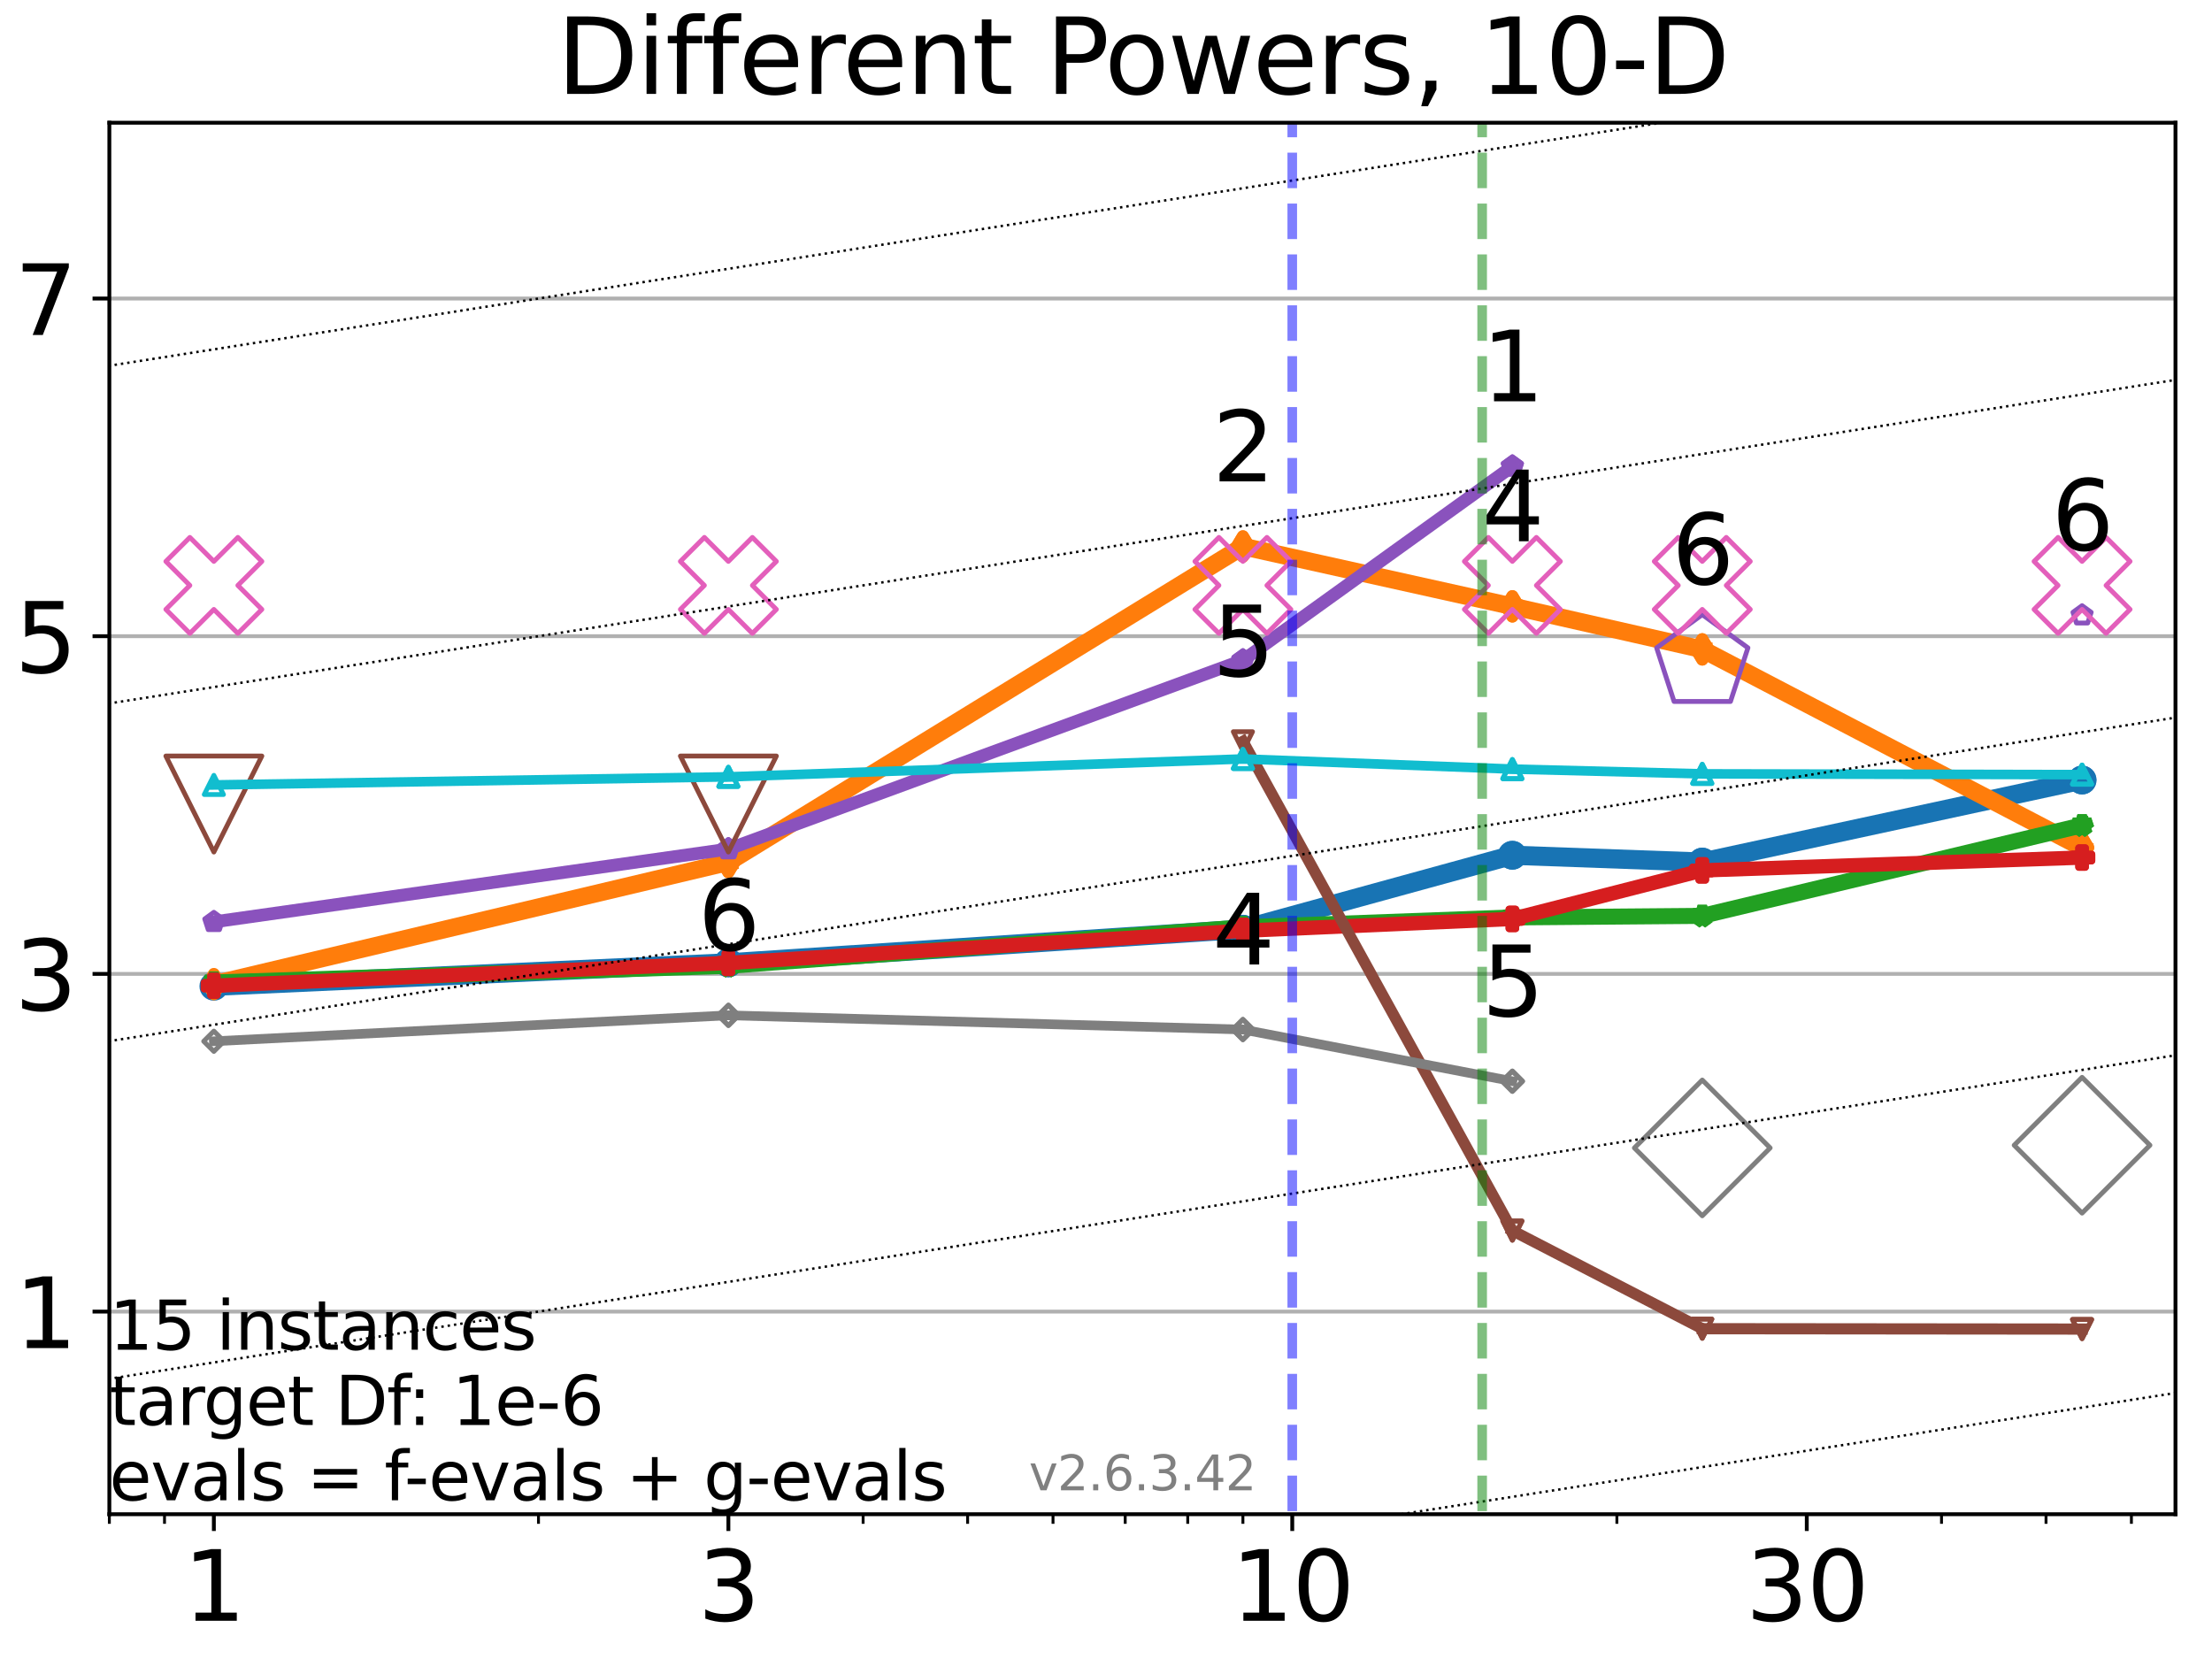 <?xml version="1.0" encoding="utf-8" standalone="no"?>
<!DOCTYPE svg PUBLIC "-//W3C//DTD SVG 1.1//EN"
  "http://www.w3.org/Graphics/SVG/1.1/DTD/svg11.dtd">
<svg xmlns:xlink="http://www.w3.org/1999/xlink" width="460.8pt" height="345.6pt" viewBox="0 0 460.8 345.6" xmlns="http://www.w3.org/2000/svg" version="1.1">
 <defs>
  <style type="text/css">*{stroke-linejoin: round; stroke-linecap: butt}</style>
 </defs>
 <g id="figure_1">
  <g id="patch_1">
   <path d="M 0 345.6 
L 460.8 345.6 
L 460.8 0 
L 0 0 
z
" style="fill: #ffffff"/>
  </g>
  <g id="axes_1">
   <g id="patch_2">
    <path d="M 22.78 315.44 
L 453.192 315.44 
L 453.192 25.56 
L 22.78 25.56 
z
" style="fill: #ffffff"/>
   </g>
   <g id="matplotlib.axis_1">
    <g id="xtick_1">
     <g id="line2d_1">
      <defs>
       <path id="m08ae7726cb" d="M 0 0 
L 0 3.5 
" style="stroke: #000000; stroke-width: 0.8"/>
      </defs>
      <g>
       <use xlink:href="#m08ae7726cb" x="44.551" y="315.44" style="stroke: #000000; stroke-width: 0.8"/>
      </g>
     </g>
     <g id="text_1">
      <!-- 1 -->
      <g transform="translate(38.188 337.637)scale(0.2 -0.2)">
       <defs>
        <path id="DejaVuSans-31" d="M 794 531 
L 1825 531 
L 1825 4091 
L 703 3866 
L 703 4441 
L 1819 4666 
L 2450 4666 
L 2450 531 
L 3481 531 
L 3481 0 
L 794 0 
L 794 531 
z
" transform="scale(0.016)"/>
       </defs>
       <use xlink:href="#DejaVuSans-31"/>
      </g>
     </g>
    </g>
    <g id="xtick_2">
     <g id="line2d_2">
      <g>
       <use xlink:href="#m08ae7726cb" x="151.736" y="315.44" style="stroke: #000000; stroke-width: 0.8"/>
      </g>
     </g>
     <g id="text_2">
      <!-- 3 -->
      <g transform="translate(145.374 337.637)scale(0.2 -0.2)">
       <defs>
        <path id="DejaVuSans-33" d="M 2597 2516 
Q 3050 2419 3304 2112 
Q 3559 1806 3559 1356 
Q 3559 666 3084 287 
Q 2609 -91 1734 -91 
Q 1441 -91 1130 -33 
Q 819 25 488 141 
L 488 750 
Q 750 597 1062 519 
Q 1375 441 1716 441 
Q 2309 441 2620 675 
Q 2931 909 2931 1356 
Q 2931 1769 2642 2001 
Q 2353 2234 1838 2234 
L 1294 2234 
L 1294 2753 
L 1863 2753 
Q 2328 2753 2575 2939 
Q 2822 3125 2822 3475 
Q 2822 3834 2567 4026 
Q 2313 4219 1838 4219 
Q 1578 4219 1281 4162 
Q 984 4106 628 3988 
L 628 4550 
Q 988 4650 1302 4700 
Q 1616 4750 1894 4750 
Q 2613 4750 3031 4423 
Q 3450 4097 3450 3541 
Q 3450 3153 3228 2886 
Q 3006 2619 2597 2516 
z
" transform="scale(0.016)"/>
       </defs>
       <use xlink:href="#DejaVuSans-33"/>
      </g>
     </g>
    </g>
    <g id="xtick_3">
     <g id="line2d_3">
      <g>
       <use xlink:href="#m08ae7726cb" x="269.201" y="315.44" style="stroke: #000000; stroke-width: 0.8"/>
      </g>
     </g>
     <g id="text_3">
      <!-- 10 -->
      <g transform="translate(256.476 337.637)scale(0.2 -0.2)">
       <defs>
        <path id="DejaVuSans-30" d="M 2034 4250 
Q 1547 4250 1301 3770 
Q 1056 3291 1056 2328 
Q 1056 1369 1301 889 
Q 1547 409 2034 409 
Q 2525 409 2770 889 
Q 3016 1369 3016 2328 
Q 3016 3291 2770 3770 
Q 2525 4250 2034 4250 
z
M 2034 4750 
Q 2819 4750 3233 4129 
Q 3647 3509 3647 2328 
Q 3647 1150 3233 529 
Q 2819 -91 2034 -91 
Q 1250 -91 836 529 
Q 422 1150 422 2328 
Q 422 3509 836 4129 
Q 1250 4750 2034 4750 
z
" transform="scale(0.016)"/>
       </defs>
       <use xlink:href="#DejaVuSans-31"/>
       <use xlink:href="#DejaVuSans-30" x="63.623"/>
      </g>
     </g>
    </g>
    <g id="xtick_4">
     <g id="line2d_4">
      <g>
       <use xlink:href="#m08ae7726cb" x="376.386" y="315.44" style="stroke: #000000; stroke-width: 0.8"/>
      </g>
     </g>
     <g id="text_4">
      <!-- 30 -->
      <g transform="translate(363.661 337.637)scale(0.2 -0.2)">
       <use xlink:href="#DejaVuSans-33"/>
       <use xlink:href="#DejaVuSans-30" x="63.623"/>
      </g>
     </g>
    </g>
    <g id="xtick_5">
     <g id="line2d_5">
      <defs>
       <path id="m78105cd38c" d="M 0 0 
L 0 2 
" style="stroke: #000000; stroke-width: 0.6"/>
      </defs>
      <g>
       <use xlink:href="#m78105cd38c" x="22.78" y="315.44" style="stroke: #000000; stroke-width: 0.6"/>
      </g>
     </g>
    </g>
    <g id="xtick_6">
     <g id="line2d_6">
      <g>
       <use xlink:href="#m78105cd38c" x="34.271" y="315.44" style="stroke: #000000; stroke-width: 0.6"/>
      </g>
     </g>
    </g>
    <g id="xtick_7">
     <g id="line2d_7">
      <g>
       <use xlink:href="#m78105cd38c" x="112.177" y="315.44" style="stroke: #000000; stroke-width: 0.6"/>
      </g>
     </g>
    </g>
    <g id="xtick_8">
     <g id="line2d_8">
      <g>
       <use xlink:href="#m78105cd38c" x="179.804" y="315.44" style="stroke: #000000; stroke-width: 0.6"/>
      </g>
     </g>
    </g>
    <g id="xtick_9">
     <g id="line2d_9">
      <g>
       <use xlink:href="#m78105cd38c" x="201.574" y="315.44" style="stroke: #000000; stroke-width: 0.6"/>
      </g>
     </g>
    </g>
    <g id="xtick_10">
     <g id="line2d_10">
      <g>
       <use xlink:href="#m78105cd38c" x="219.362" y="315.44" style="stroke: #000000; stroke-width: 0.6"/>
      </g>
     </g>
    </g>
    <g id="xtick_11">
     <g id="line2d_11">
      <g>
       <use xlink:href="#m78105cd38c" x="234.402" y="315.44" style="stroke: #000000; stroke-width: 0.6"/>
      </g>
     </g>
    </g>
    <g id="xtick_12">
     <g id="line2d_12">
      <g>
       <use xlink:href="#m78105cd38c" x="247.43" y="315.44" style="stroke: #000000; stroke-width: 0.6"/>
      </g>
     </g>
    </g>
    <g id="xtick_13">
     <g id="line2d_13">
      <g>
       <use xlink:href="#m78105cd38c" x="258.921" y="315.44" style="stroke: #000000; stroke-width: 0.6"/>
      </g>
     </g>
    </g>
    <g id="xtick_14">
     <g id="line2d_14">
      <g>
       <use xlink:href="#m78105cd38c" x="336.827" y="315.44" style="stroke: #000000; stroke-width: 0.6"/>
      </g>
     </g>
    </g>
    <g id="xtick_15">
     <g id="line2d_15">
      <g>
       <use xlink:href="#m78105cd38c" x="404.453" y="315.44" style="stroke: #000000; stroke-width: 0.6"/>
      </g>
     </g>
    </g>
    <g id="xtick_16">
     <g id="line2d_16">
      <g>
       <use xlink:href="#m78105cd38c" x="426.224" y="315.44" style="stroke: #000000; stroke-width: 0.6"/>
      </g>
     </g>
    </g>
    <g id="xtick_17">
     <g id="line2d_17">
      <g>
       <use xlink:href="#m78105cd38c" x="444.012" y="315.44" style="stroke: #000000; stroke-width: 0.6"/>
      </g>
     </g>
    </g>
   </g>
   <g id="matplotlib.axis_2">
    <g id="ytick_1">
     <g id="line2d_18">
      <path d="M 22.78 273.232 
L 453.192 273.232 
" clip-path="url(#paeea56ba7d)" style="fill: none; stroke: #b0b0b0; stroke-width: 0.8; stroke-linecap: square"/>
     </g>
     <g id="line2d_19">
      <defs>
       <path id="mf8d28044d3" d="M 0 0 
L -3.5 0 
" style="stroke: #000000; stroke-width: 0.8"/>
      </defs>
      <g>
       <use xlink:href="#mf8d28044d3" x="22.78" y="273.232" style="stroke: #000000; stroke-width: 0.8"/>
      </g>
     </g>
     <g id="text_5">
      <!-- 1 -->
      <g transform="translate(3.055 280.83)scale(0.2 -0.2)">
       <use xlink:href="#DejaVuSans-31"/>
      </g>
     </g>
    </g>
    <g id="ytick_2">
     <g id="line2d_20">
      <path d="M 22.78 202.884 
L 453.192 202.884 
" clip-path="url(#paeea56ba7d)" style="fill: none; stroke: #b0b0b0; stroke-width: 0.8; stroke-linecap: square"/>
     </g>
     <g id="line2d_21">
      <g>
       <use xlink:href="#mf8d28044d3" x="22.78" y="202.884" style="stroke: #000000; stroke-width: 0.8"/>
      </g>
     </g>
     <g id="text_6">
      <!-- 3 -->
      <g transform="translate(3.055 210.483)scale(0.2 -0.2)">
       <use xlink:href="#DejaVuSans-33"/>
      </g>
     </g>
    </g>
    <g id="ytick_3">
     <g id="line2d_22">
      <path d="M 22.78 132.537 
L 453.192 132.537 
" clip-path="url(#paeea56ba7d)" style="fill: none; stroke: #b0b0b0; stroke-width: 0.8; stroke-linecap: square"/>
     </g>
     <g id="line2d_23">
      <g>
       <use xlink:href="#mf8d28044d3" x="22.78" y="132.537" style="stroke: #000000; stroke-width: 0.8"/>
      </g>
     </g>
     <g id="text_7">
      <!-- 5 -->
      <g transform="translate(3.055 140.135)scale(0.2 -0.2)">
       <defs>
        <path id="DejaVuSans-35" d="M 691 4666 
L 3169 4666 
L 3169 4134 
L 1269 4134 
L 1269 2991 
Q 1406 3038 1543 3061 
Q 1681 3084 1819 3084 
Q 2600 3084 3056 2656 
Q 3513 2228 3513 1497 
Q 3513 744 3044 326 
Q 2575 -91 1722 -91 
Q 1428 -91 1123 -41 
Q 819 9 494 109 
L 494 744 
Q 775 591 1075 516 
Q 1375 441 1709 441 
Q 2250 441 2565 725 
Q 2881 1009 2881 1497 
Q 2881 1984 2565 2268 
Q 2250 2553 1709 2553 
Q 1456 2553 1204 2497 
Q 953 2441 691 2322 
L 691 4666 
z
" transform="scale(0.016)"/>
       </defs>
       <use xlink:href="#DejaVuSans-35"/>
      </g>
     </g>
    </g>
    <g id="ytick_4">
     <g id="line2d_24">
      <path d="M 22.78 62.19 
L 453.192 62.19 
" clip-path="url(#paeea56ba7d)" style="fill: none; stroke: #b0b0b0; stroke-width: 0.8; stroke-linecap: square"/>
     </g>
     <g id="line2d_25">
      <g>
       <use xlink:href="#mf8d28044d3" x="22.78" y="62.19" style="stroke: #000000; stroke-width: 0.8"/>
      </g>
     </g>
     <g id="text_8">
      <!-- 7 -->
      <g transform="translate(3.055 69.788)scale(0.2 -0.2)">
       <defs>
        <path id="DejaVuSans-37" d="M 525 4666 
L 3525 4666 
L 3525 4397 
L 1831 0 
L 1172 0 
L 2766 4134 
L 525 4134 
L 525 4666 
z
" transform="scale(0.016)"/>
       </defs>
       <use xlink:href="#DejaVuSans-37"/>
      </g>
     </g>
    </g>
   </g>
   <g id="line2d_26">
    <path d="M 44.551 205.459 
L 151.736 200.58 
" clip-path="url(#paeea56ba7d)" style="fill: none; stroke: #1874b4; stroke-width: 4; stroke-linecap: square"/>
    <defs>
     <path id="m2b5d9df8a0" d="M 0 1.5 
C 0.398 1.5 0.779 1.342 1.061 1.061 
C 1.342 0.779 1.5 0.398 1.5 0 
C 1.5 -0.398 1.342 -0.779 1.061 -1.061 
C 0.779 -1.342 0.398 -1.5 0 -1.5 
C -0.398 -1.5 -0.779 -1.342 -1.061 -1.061 
C -1.342 -0.779 -1.5 -0.398 -1.5 0 
C -1.5 0.398 -1.342 0.779 -1.061 1.061 
C -0.779 1.342 -0.398 1.5 0 1.5 
z
" style="stroke: #1874b4; stroke-width: 3"/>
    </defs>
    <g clip-path="url(#paeea56ba7d)">
     <use xlink:href="#m2b5d9df8a0" x="44.551" y="205.459" style="fill-opacity: 0; stroke: #1874b4; stroke-width: 3"/>
     <use xlink:href="#m2b5d9df8a0" x="151.736" y="200.58" style="fill-opacity: 0; stroke: #1874b4; stroke-width: 3"/>
    </g>
   </g>
   <g id="line2d_27">
    <path d="M 151.736 200.58 
L 258.921 193.57 
" clip-path="url(#paeea56ba7d)" style="fill: none; stroke: #1874b4; stroke-width: 4; stroke-linecap: square"/>
    <g clip-path="url(#paeea56ba7d)">
     <use xlink:href="#m2b5d9df8a0" x="151.736" y="200.58" style="fill-opacity: 0; stroke: #1874b4; stroke-width: 3"/>
     <use xlink:href="#m2b5d9df8a0" x="258.921" y="193.57" style="fill-opacity: 0; stroke: #1874b4; stroke-width: 3"/>
    </g>
   </g>
   <g id="line2d_28">
    <path d="M 258.921 193.57 
L 315.056 178.164 
" clip-path="url(#paeea56ba7d)" style="fill: none; stroke: #1874b4; stroke-width: 4; stroke-linecap: square"/>
    <g clip-path="url(#paeea56ba7d)">
     <use xlink:href="#m2b5d9df8a0" x="258.921" y="193.57" style="fill-opacity: 0; stroke: #1874b4; stroke-width: 3"/>
     <use xlink:href="#m2b5d9df8a0" x="315.056" y="178.164" style="fill-opacity: 0; stroke: #1874b4; stroke-width: 3"/>
    </g>
   </g>
   <g id="line2d_29">
    <path d="M 315.056 178.164 
L 354.615 179.588 
" clip-path="url(#paeea56ba7d)" style="fill: none; stroke: #1874b4; stroke-width: 4; stroke-linecap: square"/>
    <g clip-path="url(#paeea56ba7d)">
     <use xlink:href="#m2b5d9df8a0" x="315.056" y="178.164" style="fill-opacity: 0; stroke: #1874b4; stroke-width: 3"/>
     <use xlink:href="#m2b5d9df8a0" x="354.615" y="179.588" style="fill-opacity: 0; stroke: #1874b4; stroke-width: 3"/>
    </g>
   </g>
   <g id="line2d_30">
    <path d="M 354.615 179.588 
L 433.733 162.493 
" clip-path="url(#paeea56ba7d)" style="fill: none; stroke: #1874b4; stroke-width: 4; stroke-linecap: square"/>
    <g clip-path="url(#paeea56ba7d)">
     <use xlink:href="#m2b5d9df8a0" x="354.615" y="179.588" style="fill-opacity: 0; stroke: #1874b4; stroke-width: 3"/>
     <use xlink:href="#m2b5d9df8a0" x="433.733" y="162.493" style="fill-opacity: 0; stroke: #1874b4; stroke-width: 3"/>
    </g>
   </g>
   <g id="line2d_31">
    <path d="M 433.733 162.493 
" clip-path="url(#paeea56ba7d)" style="fill: none; stroke: #1874b4; stroke-width: 4; stroke-linecap: square"/>
    <g clip-path="url(#paeea56ba7d)">
     <use xlink:href="#m2b5d9df8a0" x="433.733" y="162.493" style="fill-opacity: 0; stroke: #1874b4; stroke-width: 3"/>
    </g>
   </g>
   <g id="line2d_32"/>
   <g id="line2d_33">
    <path d="M 44.551 205.007 
L 151.736 179.607 
" clip-path="url(#paeea56ba7d)" style="fill: none; stroke: #ff7d0b; stroke-width: 3.667; stroke-linecap: square"/>
    <defs>
     <path id="mdb03fc1df5" d="M 0 2.121 
L 1.273 0 
L 0 -2.121 
L -1.273 0 
z
" style="stroke: #ff7d0b; stroke-width: 2.5; stroke-linejoin: miter"/>
    </defs>
    <g clip-path="url(#paeea56ba7d)">
     <use xlink:href="#mdb03fc1df5" x="44.551" y="205.007" style="fill-opacity: 0; stroke: #ff7d0b; stroke-width: 2.5; stroke-linejoin: miter"/>
     <use xlink:href="#mdb03fc1df5" x="151.736" y="179.607" style="fill-opacity: 0; stroke: #ff7d0b; stroke-width: 2.5; stroke-linejoin: miter"/>
    </g>
   </g>
   <g id="line2d_34">
    <path d="M 151.736 179.607 
L 258.921 113.842 
" clip-path="url(#paeea56ba7d)" style="fill: none; stroke: #ff7d0b; stroke-width: 3.667; stroke-linecap: square"/>
    <g clip-path="url(#paeea56ba7d)">
     <use xlink:href="#mdb03fc1df5" x="151.736" y="179.607" style="fill-opacity: 0; stroke: #ff7d0b; stroke-width: 2.5; stroke-linejoin: miter"/>
     <use xlink:href="#mdb03fc1df5" x="258.921" y="113.842" style="fill-opacity: 0; stroke: #ff7d0b; stroke-width: 2.5; stroke-linejoin: miter"/>
    </g>
   </g>
   <g id="line2d_35">
    <path d="M 258.921 113.842 
L 315.056 126.313 
" clip-path="url(#paeea56ba7d)" style="fill: none; stroke: #ff7d0b; stroke-width: 3.667; stroke-linecap: square"/>
    <g clip-path="url(#paeea56ba7d)">
     <use xlink:href="#mdb03fc1df5" x="258.921" y="113.842" style="fill-opacity: 0; stroke: #ff7d0b; stroke-width: 2.5; stroke-linejoin: miter"/>
     <use xlink:href="#mdb03fc1df5" x="315.056" y="126.313" style="fill-opacity: 0; stroke: #ff7d0b; stroke-width: 2.5; stroke-linejoin: miter"/>
    </g>
   </g>
   <g id="line2d_36">
    <path d="M 315.056 126.313 
L 354.615 135.28 
" clip-path="url(#paeea56ba7d)" style="fill: none; stroke: #ff7d0b; stroke-width: 3.667; stroke-linecap: square"/>
    <g clip-path="url(#paeea56ba7d)">
     <use xlink:href="#mdb03fc1df5" x="315.056" y="126.313" style="fill-opacity: 0; stroke: #ff7d0b; stroke-width: 2.5; stroke-linejoin: miter"/>
     <use xlink:href="#mdb03fc1df5" x="354.615" y="135.28" style="fill-opacity: 0; stroke: #ff7d0b; stroke-width: 2.5; stroke-linejoin: miter"/>
    </g>
   </g>
   <g id="line2d_37">
    <path d="M 354.615 135.28 
L 433.733 176.564 
" clip-path="url(#paeea56ba7d)" style="fill: none; stroke: #ff7d0b; stroke-width: 3.667; stroke-linecap: square"/>
    <g clip-path="url(#paeea56ba7d)">
     <use xlink:href="#mdb03fc1df5" x="354.615" y="135.28" style="fill-opacity: 0; stroke: #ff7d0b; stroke-width: 2.5; stroke-linejoin: miter"/>
     <use xlink:href="#mdb03fc1df5" x="433.733" y="176.564" style="fill-opacity: 0; stroke: #ff7d0b; stroke-width: 2.5; stroke-linejoin: miter"/>
    </g>
   </g>
   <g id="line2d_38">
    <path d="M 433.733 176.564 
" clip-path="url(#paeea56ba7d)" style="fill: none; stroke: #ff7d0b; stroke-width: 3.667; stroke-linecap: square"/>
    <g clip-path="url(#paeea56ba7d)">
     <use xlink:href="#mdb03fc1df5" x="433.733" y="176.564" style="fill-opacity: 0; stroke: #ff7d0b; stroke-width: 2.5; stroke-linejoin: miter"/>
    </g>
   </g>
   <g id="line2d_39"/>
   <g id="line2d_40">
    <path d="M 44.551 204.671 
L 151.736 201.204 
" clip-path="url(#paeea56ba7d)" style="fill: none; stroke: #22a022; stroke-width: 3.333; stroke-linecap: square"/>
    <defs>
     <path id="m652ec5762c" d="M 0 -2 
L -0.449 -0.618 
L -1.902 -0.618 
L -0.727 0.236 
L -1.176 1.618 
L -0 0.764 
L 1.176 1.618 
L 0.727 0.236 
L 1.902 -0.618 
L 0.449 -0.618 
z
" style="stroke: #22a022; stroke-width: 2; stroke-linejoin: bevel"/>
    </defs>
    <g clip-path="url(#paeea56ba7d)">
     <use xlink:href="#m652ec5762c" x="44.551" y="204.671" style="fill-opacity: 0; stroke: #22a022; stroke-width: 2; stroke-linejoin: bevel"/>
     <use xlink:href="#m652ec5762c" x="151.736" y="201.204" style="fill-opacity: 0; stroke: #22a022; stroke-width: 2; stroke-linejoin: bevel"/>
    </g>
   </g>
   <g id="line2d_41">
    <path d="M 151.736 201.204 
L 258.921 193.17 
" clip-path="url(#paeea56ba7d)" style="fill: none; stroke: #22a022; stroke-width: 3.333; stroke-linecap: square"/>
    <g clip-path="url(#paeea56ba7d)">
     <use xlink:href="#m652ec5762c" x="151.736" y="201.204" style="fill-opacity: 0; stroke: #22a022; stroke-width: 2; stroke-linejoin: bevel"/>
     <use xlink:href="#m652ec5762c" x="258.921" y="193.17" style="fill-opacity: 0; stroke: #22a022; stroke-width: 2; stroke-linejoin: bevel"/>
    </g>
   </g>
   <g id="line2d_42">
    <path d="M 258.921 193.17 
L 315.056 191.116 
" clip-path="url(#paeea56ba7d)" style="fill: none; stroke: #22a022; stroke-width: 3.333; stroke-linecap: square"/>
    <g clip-path="url(#paeea56ba7d)">
     <use xlink:href="#m652ec5762c" x="258.921" y="193.17" style="fill-opacity: 0; stroke: #22a022; stroke-width: 2; stroke-linejoin: bevel"/>
     <use xlink:href="#m652ec5762c" x="315.056" y="191.116" style="fill-opacity: 0; stroke: #22a022; stroke-width: 2; stroke-linejoin: bevel"/>
    </g>
   </g>
   <g id="line2d_43">
    <path d="M 315.056 191.116 
L 354.615 190.794 
" clip-path="url(#paeea56ba7d)" style="fill: none; stroke: #22a022; stroke-width: 3.333; stroke-linecap: square"/>
    <g clip-path="url(#paeea56ba7d)">
     <use xlink:href="#m652ec5762c" x="315.056" y="191.116" style="fill-opacity: 0; stroke: #22a022; stroke-width: 2; stroke-linejoin: bevel"/>
     <use xlink:href="#m652ec5762c" x="354.615" y="190.794" style="fill-opacity: 0; stroke: #22a022; stroke-width: 2; stroke-linejoin: bevel"/>
    </g>
   </g>
   <g id="line2d_44">
    <path d="M 354.615 190.794 
L 433.733 171.923 
" clip-path="url(#paeea56ba7d)" style="fill: none; stroke: #22a022; stroke-width: 3.333; stroke-linecap: square"/>
    <g clip-path="url(#paeea56ba7d)">
     <use xlink:href="#m652ec5762c" x="354.615" y="190.794" style="fill-opacity: 0; stroke: #22a022; stroke-width: 2; stroke-linejoin: bevel"/>
     <use xlink:href="#m652ec5762c" x="433.733" y="171.923" style="fill-opacity: 0; stroke: #22a022; stroke-width: 2; stroke-linejoin: bevel"/>
    </g>
   </g>
   <g id="line2d_45">
    <path d="M 433.733 171.923 
" clip-path="url(#paeea56ba7d)" style="fill: none; stroke: #22a022; stroke-width: 3.333; stroke-linecap: square"/>
    <g clip-path="url(#paeea56ba7d)">
     <use xlink:href="#m652ec5762c" x="433.733" y="171.923" style="fill-opacity: 0; stroke: #22a022; stroke-width: 2; stroke-linejoin: bevel"/>
    </g>
   </g>
   <g id="line2d_46"/>
   <g id="line2d_47">
    <path d="M 44.551 205.344 
L 151.736 200.591 
" clip-path="url(#paeea56ba7d)" style="fill: none; stroke: #d61e1f; stroke-width: 3; stroke-linecap: square"/>
    <defs>
     <path id="m7c1d0637da" d="M -0.667 2 
L 0.667 2 
L 0.667 0.667 
L 2 0.667 
L 2 -0.667 
L 0.667 -0.667 
L 0.667 -2 
L -0.667 -2 
L -0.667 -0.667 
L -2 -0.667 
L -2 0.667 
L -0.667 0.667 
z
" style="stroke: #d61e1f; stroke-width: 1.5; stroke-linejoin: miter"/>
    </defs>
    <g clip-path="url(#paeea56ba7d)">
     <use xlink:href="#m7c1d0637da" x="44.551" y="205.344" style="fill-opacity: 0; stroke: #d61e1f; stroke-width: 1.5; stroke-linejoin: miter"/>
     <use xlink:href="#m7c1d0637da" x="151.736" y="200.591" style="fill-opacity: 0; stroke: #d61e1f; stroke-width: 1.5; stroke-linejoin: miter"/>
    </g>
   </g>
   <g id="line2d_48">
    <path d="M 151.736 200.591 
L 258.921 193.891 
" clip-path="url(#paeea56ba7d)" style="fill: none; stroke: #d61e1f; stroke-width: 3; stroke-linecap: square"/>
    <g clip-path="url(#paeea56ba7d)">
     <use xlink:href="#m7c1d0637da" x="151.736" y="200.591" style="fill-opacity: 0; stroke: #d61e1f; stroke-width: 1.5; stroke-linejoin: miter"/>
     <use xlink:href="#m7c1d0637da" x="258.921" y="193.891" style="fill-opacity: 0; stroke: #d61e1f; stroke-width: 1.5; stroke-linejoin: miter"/>
    </g>
   </g>
   <g id="line2d_49">
    <path d="M 258.921 193.891 
L 315.056 191.426 
" clip-path="url(#paeea56ba7d)" style="fill: none; stroke: #d61e1f; stroke-width: 3; stroke-linecap: square"/>
    <g clip-path="url(#paeea56ba7d)">
     <use xlink:href="#m7c1d0637da" x="258.921" y="193.891" style="fill-opacity: 0; stroke: #d61e1f; stroke-width: 1.5; stroke-linejoin: miter"/>
     <use xlink:href="#m7c1d0637da" x="315.056" y="191.426" style="fill-opacity: 0; stroke: #d61e1f; stroke-width: 1.5; stroke-linejoin: miter"/>
    </g>
   </g>
   <g id="line2d_50">
    <path d="M 315.056 191.426 
L 354.615 181.318 
" clip-path="url(#paeea56ba7d)" style="fill: none; stroke: #d61e1f; stroke-width: 3; stroke-linecap: square"/>
    <g clip-path="url(#paeea56ba7d)">
     <use xlink:href="#m7c1d0637da" x="315.056" y="191.426" style="fill-opacity: 0; stroke: #d61e1f; stroke-width: 1.5; stroke-linejoin: miter"/>
     <use xlink:href="#m7c1d0637da" x="354.615" y="181.318" style="fill-opacity: 0; stroke: #d61e1f; stroke-width: 1.5; stroke-linejoin: miter"/>
    </g>
   </g>
   <g id="line2d_51">
    <path d="M 354.615 181.318 
L 433.733 178.646 
" clip-path="url(#paeea56ba7d)" style="fill: none; stroke: #d61e1f; stroke-width: 3; stroke-linecap: square"/>
    <g clip-path="url(#paeea56ba7d)">
     <use xlink:href="#m7c1d0637da" x="354.615" y="181.318" style="fill-opacity: 0; stroke: #d61e1f; stroke-width: 1.5; stroke-linejoin: miter"/>
     <use xlink:href="#m7c1d0637da" x="433.733" y="178.646" style="fill-opacity: 0; stroke: #d61e1f; stroke-width: 1.5; stroke-linejoin: miter"/>
    </g>
   </g>
   <g id="line2d_52">
    <path d="M 433.733 178.646 
" clip-path="url(#paeea56ba7d)" style="fill: none; stroke: #d61e1f; stroke-width: 3; stroke-linecap: square"/>
    <g clip-path="url(#paeea56ba7d)">
     <use xlink:href="#m7c1d0637da" x="433.733" y="178.646" style="fill-opacity: 0; stroke: #d61e1f; stroke-width: 1.5; stroke-linejoin: miter"/>
    </g>
   </g>
   <g id="line2d_53"/>
   <g id="line2d_54">
    <path d="M 44.551 192.044 
L 151.736 176.877 
" clip-path="url(#paeea56ba7d)" style="fill: none; stroke: #8a52bd; stroke-width: 2.667; stroke-linecap: square"/>
    <defs>
     <path id="m0db639e0d0" d="M 0 -2 
L -1.902 -0.618 
L -1.176 1.618 
L 1.176 1.618 
L 1.902 -0.618 
z
" style="stroke: #8a52bd; stroke-linejoin: miter"/>
    </defs>
    <g clip-path="url(#paeea56ba7d)">
     <use xlink:href="#m0db639e0d0" x="44.551" y="192.044" style="fill-opacity: 0; stroke: #8a52bd; stroke-linejoin: miter"/>
     <use xlink:href="#m0db639e0d0" x="151.736" y="176.877" style="fill-opacity: 0; stroke: #8a52bd; stroke-linejoin: miter"/>
    </g>
   </g>
   <g id="line2d_55">
    <path d="M 151.736 176.877 
L 258.921 137.537 
" clip-path="url(#paeea56ba7d)" style="fill: none; stroke: #8a52bd; stroke-width: 2.667; stroke-linecap: square"/>
    <g clip-path="url(#paeea56ba7d)">
     <use xlink:href="#m0db639e0d0" x="151.736" y="176.877" style="fill-opacity: 0; stroke: #8a52bd; stroke-linejoin: miter"/>
     <use xlink:href="#m0db639e0d0" x="258.921" y="137.537" style="fill-opacity: 0; stroke: #8a52bd; stroke-linejoin: miter"/>
    </g>
   </g>
   <g id="line2d_56">
    <path d="M 258.921 137.537 
L 315.056 97.153 
" clip-path="url(#paeea56ba7d)" style="fill: none; stroke: #8a52bd; stroke-width: 2.667; stroke-linecap: square"/>
    <g clip-path="url(#paeea56ba7d)">
     <use xlink:href="#m0db639e0d0" x="258.921" y="137.537" style="fill-opacity: 0; stroke: #8a52bd; stroke-linejoin: miter"/>
     <use xlink:href="#m0db639e0d0" x="315.056" y="97.153" style="fill-opacity: 0; stroke: #8a52bd; stroke-linejoin: miter"/>
    </g>
   </g>
   <g id="line2d_57">
    <path d="M 315.056 97.153 
" clip-path="url(#paeea56ba7d)" style="fill: none; stroke: #8a52bd; stroke-width: 2.667; stroke-linecap: square"/>
    <g clip-path="url(#paeea56ba7d)">
     <use xlink:href="#m0db639e0d0" x="315.056" y="97.153" style="fill-opacity: 0; stroke: #8a52bd; stroke-linejoin: miter"/>
    </g>
   </g>
   <g id="line2d_58">
    <path d="M 433.733 128.166 
" clip-path="url(#paeea56ba7d)" style="fill: none; stroke: #8a52bd; stroke-width: 2.667; stroke-linecap: square"/>
    <g clip-path="url(#paeea56ba7d)">
     <use xlink:href="#m0db639e0d0" x="433.733" y="128.166" style="fill-opacity: 0; stroke: #8a52bd; stroke-linejoin: miter"/>
    </g>
   </g>
   <g id="line2d_59">
    <defs>
     <path id="m4815b79f2b" d="M 0 -10 
L -9.511 -3.09 
L -5.878 8.09 
L 5.878 8.09 
L 9.511 -3.09 
z
" style="stroke: #8a52bd; stroke-linejoin: miter"/>
    </defs>
    <g clip-path="url(#paeea56ba7d)">
     <use xlink:href="#m4815b79f2b" x="354.615" y="138.04" style="fill-opacity: 0; stroke: #8a52bd; stroke-linejoin: miter"/>
    </g>
   </g>
   <g id="line2d_60"/>
   <g id="line2d_61">
    <path d="M 258.921 154.428 
L 315.056 256.361 
" clip-path="url(#paeea56ba7d)" style="fill: none; stroke: #8c493c; stroke-width: 2.333; stroke-linecap: square"/>
    <defs>
     <path id="me36e1654fa" d="M -0 2 
L 2 -2 
L -2 -2 
z
" style="stroke: #8c493c; stroke-linejoin: miter"/>
    </defs>
    <g clip-path="url(#paeea56ba7d)">
     <use xlink:href="#me36e1654fa" x="258.921" y="154.428" style="fill-opacity: 0; stroke: #8c493c; stroke-linejoin: miter"/>
     <use xlink:href="#me36e1654fa" x="315.056" y="256.361" style="fill-opacity: 0; stroke: #8c493c; stroke-linejoin: miter"/>
    </g>
   </g>
   <g id="line2d_62">
    <path d="M 315.056 256.361 
L 354.615 276.794 
" clip-path="url(#paeea56ba7d)" style="fill: none; stroke: #8c493c; stroke-width: 2.333; stroke-linecap: square"/>
    <g clip-path="url(#paeea56ba7d)">
     <use xlink:href="#me36e1654fa" x="315.056" y="256.361" style="fill-opacity: 0; stroke: #8c493c; stroke-linejoin: miter"/>
     <use xlink:href="#me36e1654fa" x="354.615" y="276.794" style="fill-opacity: 0; stroke: #8c493c; stroke-linejoin: miter"/>
    </g>
   </g>
   <g id="line2d_63">
    <path d="M 354.615 276.794 
L 433.733 276.871 
" clip-path="url(#paeea56ba7d)" style="fill: none; stroke: #8c493c; stroke-width: 2.333; stroke-linecap: square"/>
    <g clip-path="url(#paeea56ba7d)">
     <use xlink:href="#me36e1654fa" x="354.615" y="276.794" style="fill-opacity: 0; stroke: #8c493c; stroke-linejoin: miter"/>
     <use xlink:href="#me36e1654fa" x="433.733" y="276.871" style="fill-opacity: 0; stroke: #8c493c; stroke-linejoin: miter"/>
    </g>
   </g>
   <g id="line2d_64">
    <path d="M 433.733 276.871 
" clip-path="url(#paeea56ba7d)" style="fill: none; stroke: #8c493c; stroke-width: 2.333; stroke-linecap: square"/>
    <g clip-path="url(#paeea56ba7d)">
     <use xlink:href="#me36e1654fa" x="433.733" y="276.871" style="fill-opacity: 0; stroke: #8c493c; stroke-linejoin: miter"/>
    </g>
   </g>
   <g id="line2d_65">
    <defs>
     <path id="m59b3abb2a0" d="M -0 10 
L 10 -10 
L -10 -10 
z
" style="stroke: #8c493c; stroke-linejoin: miter"/>
    </defs>
    <g clip-path="url(#paeea56ba7d)">
     <use xlink:href="#m59b3abb2a0" x="44.551" y="167.495" style="fill-opacity: 0; stroke: #8c493c; stroke-linejoin: miter"/>
     <use xlink:href="#m59b3abb2a0" x="151.736" y="167.495" style="fill-opacity: 0; stroke: #8c493c; stroke-linejoin: miter"/>
    </g>
   </g>
   <g id="line2d_66"/>
   <g id="line2d_67">
    <defs>
     <path id="maf7f2b2e44" d="M -5 10 
L 0 5 
L 5 10 
L 10 5 
L 5 0 
L 10 -5 
L 5 -10 
L 0 -5 
L -5 -10 
L -10 -5 
L -5 0 
L -10 5 
z
" style="stroke: #e35fbb; stroke-linejoin: miter"/>
    </defs>
    <g clip-path="url(#paeea56ba7d)">
     <use xlink:href="#maf7f2b2e44" x="44.551" y="121.949" style="fill-opacity: 0; stroke: #e35fbb; stroke-linejoin: miter"/>
     <use xlink:href="#maf7f2b2e44" x="151.736" y="121.949" style="fill-opacity: 0; stroke: #e35fbb; stroke-linejoin: miter"/>
     <use xlink:href="#maf7f2b2e44" x="258.921" y="121.949" style="fill-opacity: 0; stroke: #e35fbb; stroke-linejoin: miter"/>
     <use xlink:href="#maf7f2b2e44" x="315.056" y="121.949" style="fill-opacity: 0; stroke: #e35fbb; stroke-linejoin: miter"/>
     <use xlink:href="#maf7f2b2e44" x="354.615" y="121.949" style="fill-opacity: 0; stroke: #e35fbb; stroke-linejoin: miter"/>
     <use xlink:href="#maf7f2b2e44" x="433.733" y="121.949" style="fill-opacity: 0; stroke: #e35fbb; stroke-linejoin: miter"/>
    </g>
   </g>
   <g id="line2d_68"/>
   <g id="line2d_69">
    <path d="M 44.551 163.516 
L 151.736 161.831 
" clip-path="url(#paeea56ba7d)" style="fill: none; stroke: #11bdcf; stroke-width: 2; stroke-linecap: square"/>
    <defs>
     <path id="m94a71855d6" d="M 0 -2 
L -2 2 
L 2 2 
z
" style="stroke: #11bdcf; stroke-linejoin: miter"/>
    </defs>
    <g clip-path="url(#paeea56ba7d)">
     <use xlink:href="#m94a71855d6" x="44.551" y="163.516" style="fill-opacity: 0; stroke: #11bdcf; stroke-linejoin: miter"/>
     <use xlink:href="#m94a71855d6" x="151.736" y="161.831" style="fill-opacity: 0; stroke: #11bdcf; stroke-linejoin: miter"/>
    </g>
   </g>
   <g id="line2d_70">
    <path d="M 151.736 161.831 
L 258.921 158.104 
" clip-path="url(#paeea56ba7d)" style="fill: none; stroke: #11bdcf; stroke-width: 2; stroke-linecap: square"/>
    <g clip-path="url(#paeea56ba7d)">
     <use xlink:href="#m94a71855d6" x="151.736" y="161.831" style="fill-opacity: 0; stroke: #11bdcf; stroke-linejoin: miter"/>
     <use xlink:href="#m94a71855d6" x="258.921" y="158.104" style="fill-opacity: 0; stroke: #11bdcf; stroke-linejoin: miter"/>
    </g>
   </g>
   <g id="line2d_71">
    <path d="M 258.921 158.104 
L 315.056 160.215 
" clip-path="url(#paeea56ba7d)" style="fill: none; stroke: #11bdcf; stroke-width: 2; stroke-linecap: square"/>
    <g clip-path="url(#paeea56ba7d)">
     <use xlink:href="#m94a71855d6" x="258.921" y="158.104" style="fill-opacity: 0; stroke: #11bdcf; stroke-linejoin: miter"/>
     <use xlink:href="#m94a71855d6" x="315.056" y="160.215" style="fill-opacity: 0; stroke: #11bdcf; stroke-linejoin: miter"/>
    </g>
   </g>
   <g id="line2d_72">
    <path d="M 315.056 160.215 
L 354.615 161.209 
" clip-path="url(#paeea56ba7d)" style="fill: none; stroke: #11bdcf; stroke-width: 2; stroke-linecap: square"/>
    <g clip-path="url(#paeea56ba7d)">
     <use xlink:href="#m94a71855d6" x="315.056" y="160.215" style="fill-opacity: 0; stroke: #11bdcf; stroke-linejoin: miter"/>
     <use xlink:href="#m94a71855d6" x="354.615" y="161.209" style="fill-opacity: 0; stroke: #11bdcf; stroke-linejoin: miter"/>
    </g>
   </g>
   <g id="line2d_73">
    <path d="M 354.615 161.209 
L 433.733 161.369 
" clip-path="url(#paeea56ba7d)" style="fill: none; stroke: #11bdcf; stroke-width: 2; stroke-linecap: square"/>
    <g clip-path="url(#paeea56ba7d)">
     <use xlink:href="#m94a71855d6" x="354.615" y="161.209" style="fill-opacity: 0; stroke: #11bdcf; stroke-linejoin: miter"/>
     <use xlink:href="#m94a71855d6" x="433.733" y="161.369" style="fill-opacity: 0; stroke: #11bdcf; stroke-linejoin: miter"/>
    </g>
   </g>
   <g id="line2d_74">
    <path d="M 433.733 161.369 
" clip-path="url(#paeea56ba7d)" style="fill: none; stroke: #11bdcf; stroke-width: 2; stroke-linecap: square"/>
    <g clip-path="url(#paeea56ba7d)">
     <use xlink:href="#m94a71855d6" x="433.733" y="161.369" style="fill-opacity: 0; stroke: #11bdcf; stroke-linejoin: miter"/>
    </g>
   </g>
   <g id="line2d_75"/>
   <g id="line2d_76">
    <path d="M 44.551 216.914 
L 151.736 211.51 
" clip-path="url(#paeea56ba7d)" style="fill: none; stroke: #7f7f7f; stroke-width: 2; stroke-linecap: square"/>
    <defs>
     <path id="mc31d58f547" d="M 0 2.121 
L 2.121 0 
L 0 -2.121 
L -2.121 0 
z
" style="stroke: #7f7f7f; stroke-linejoin: miter"/>
    </defs>
    <g clip-path="url(#paeea56ba7d)">
     <use xlink:href="#mc31d58f547" x="44.551" y="216.914" style="fill-opacity: 0; stroke: #7f7f7f; stroke-linejoin: miter"/>
     <use xlink:href="#mc31d58f547" x="151.736" y="211.51" style="fill-opacity: 0; stroke: #7f7f7f; stroke-linejoin: miter"/>
    </g>
   </g>
   <g id="line2d_77">
    <path d="M 151.736 211.51 
L 258.921 214.473 
" clip-path="url(#paeea56ba7d)" style="fill: none; stroke: #7f7f7f; stroke-width: 2; stroke-linecap: square"/>
    <g clip-path="url(#paeea56ba7d)">
     <use xlink:href="#mc31d58f547" x="151.736" y="211.51" style="fill-opacity: 0; stroke: #7f7f7f; stroke-linejoin: miter"/>
     <use xlink:href="#mc31d58f547" x="258.921" y="214.473" style="fill-opacity: 0; stroke: #7f7f7f; stroke-linejoin: miter"/>
    </g>
   </g>
   <g id="line2d_78">
    <path d="M 258.921 214.473 
L 315.056 225.238 
" clip-path="url(#paeea56ba7d)" style="fill: none; stroke: #7f7f7f; stroke-width: 2; stroke-linecap: square"/>
    <g clip-path="url(#paeea56ba7d)">
     <use xlink:href="#mc31d58f547" x="258.921" y="214.473" style="fill-opacity: 0; stroke: #7f7f7f; stroke-linejoin: miter"/>
     <use xlink:href="#mc31d58f547" x="315.056" y="225.238" style="fill-opacity: 0; stroke: #7f7f7f; stroke-linejoin: miter"/>
    </g>
   </g>
   <g id="line2d_79">
    <path d="M 315.056 225.238 
" clip-path="url(#paeea56ba7d)" style="fill: none; stroke: #7f7f7f; stroke-width: 2; stroke-linecap: square"/>
    <g clip-path="url(#paeea56ba7d)">
     <use xlink:href="#mc31d58f547" x="315.056" y="225.238" style="fill-opacity: 0; stroke: #7f7f7f; stroke-linejoin: miter"/>
    </g>
   </g>
   <g id="line2d_80">
    <defs>
     <path id="m79e00daa68" d="M 0 14.142 
L 14.142 0 
L 0 -14.142 
L -14.142 0 
z
" style="stroke: #7f7f7f; stroke-linejoin: miter"/>
    </defs>
    <g clip-path="url(#paeea56ba7d)">
     <use xlink:href="#m79e00daa68" x="354.615" y="239.134" style="fill-opacity: 0; stroke: #7f7f7f; stroke-linejoin: miter"/>
     <use xlink:href="#m79e00daa68" x="433.733" y="238.571" style="fill-opacity: 0; stroke: #7f7f7f; stroke-linejoin: miter"/>
    </g>
   </g>
   <g id="line2d_81"/>
   <g id="line2d_82">
    <path d="M 92.882 346.6 
L 461.8 288.838 
" clip-path="url(#paeea56ba7d)" style="fill: none; stroke-dasharray: 0.5,0.825; stroke-dashoffset: 0; stroke: #000000; stroke-width: 0.5"/>
   </g>
   <g id="line2d_83">
    <path d="M -1 290.952 
L 461.8 218.491 
" clip-path="url(#paeea56ba7d)" style="fill: none; stroke-dasharray: 0.5,0.825; stroke-dashoffset: 0; stroke: #000000; stroke-width: 0.5"/>
   </g>
   <g id="line2d_84">
    <path d="M -1 220.605 
L 461.8 148.143 
" clip-path="url(#paeea56ba7d)" style="fill: none; stroke-dasharray: 0.5,0.825; stroke-dashoffset: 0; stroke: #000000; stroke-width: 0.5"/>
   </g>
   <g id="line2d_85">
    <path d="M -1 150.257 
L 461.8 77.796 
" clip-path="url(#paeea56ba7d)" style="fill: none; stroke-dasharray: 0.5,0.825; stroke-dashoffset: 0; stroke: #000000; stroke-width: 0.5"/>
   </g>
   <g id="line2d_86">
    <path d="M -1 79.91 
L 461.8 7.449 
" clip-path="url(#paeea56ba7d)" style="fill: none; stroke-dasharray: 0.5,0.825; stroke-dashoffset: 0; stroke: #000000; stroke-width: 0.5"/>
   </g>
   <g id="LineCollection_1">
    <path d="M 269.201 346.6 
L 269.201 25.56 
" clip-path="url(#paeea56ba7d)" style="fill: none; stroke-dasharray: 7.4,3.2; stroke-dashoffset: 0; stroke: #0000ff; stroke-opacity: 0.5; stroke-width: 2"/>
   </g>
   <g id="LineCollection_2">
    <path d="M 308.76 346.6 
L 308.76 25.56 
" clip-path="url(#paeea56ba7d)" style="fill: none; stroke-dasharray: 7.4,3.2; stroke-dashoffset: 0; stroke: #008000; stroke-opacity: 0.5; stroke-width: 2"/>
   </g>
   <g id="patch_3">
    <path d="M 22.78 315.44 
L 22.78 25.56 
" style="fill: none; stroke: #000000; stroke-width: 0.8; stroke-linejoin: miter; stroke-linecap: square"/>
   </g>
   <g id="patch_4">
    <path d="M 453.192 315.44 
L 453.192 25.56 
" style="fill: none; stroke: #000000; stroke-width: 0.8; stroke-linejoin: miter; stroke-linecap: square"/>
   </g>
   <g id="patch_5">
    <path d="M 22.78 315.44 
L 453.192 315.44 
" style="fill: none; stroke: #000000; stroke-width: 0.8; stroke-linejoin: miter; stroke-linecap: square"/>
   </g>
   <g id="patch_6">
    <path d="M 22.78 25.56 
L 453.192 25.56 
" style="fill: none; stroke: #000000; stroke-width: 0.8; stroke-linejoin: miter; stroke-linecap: square"/>
   </g>
   <g id="text_9">
    <!-- 2 -->
    <g transform="translate(252.559 100.285)scale(0.2 -0.2)">
     <defs>
      <path id="DejaVuSans-32" d="M 1228 531 
L 3431 531 
L 3431 0 
L 469 0 
L 469 531 
Q 828 903 1448 1529 
Q 2069 2156 2228 2338 
Q 2531 2678 2651 2914 
Q 2772 3150 2772 3378 
Q 2772 3750 2511 3984 
Q 2250 4219 1831 4219 
Q 1534 4219 1204 4116 
Q 875 4013 500 3803 
L 500 4441 
Q 881 4594 1212 4672 
Q 1544 4750 1819 4750 
Q 2544 4750 2975 4387 
Q 3406 4025 3406 3419 
Q 3406 3131 3298 2873 
Q 3191 2616 2906 2266 
Q 2828 2175 2409 1742 
Q 1991 1309 1228 531 
z
" transform="scale(0.016)"/>
     </defs>
     <use xlink:href="#DejaVuSans-32"/>
    </g>
   </g>
   <g id="text_10">
    <!-- 4 -->
    <g transform="translate(308.694 112.756)scale(0.2 -0.2)">
     <defs>
      <path id="DejaVuSans-34" d="M 2419 4116 
L 825 1625 
L 2419 1625 
L 2419 4116 
z
M 2253 4666 
L 3047 4666 
L 3047 1625 
L 3713 1625 
L 3713 1100 
L 3047 1100 
L 3047 0 
L 2419 0 
L 2419 1100 
L 313 1100 
L 313 1709 
L 2253 4666 
z
" transform="scale(0.016)"/>
     </defs>
     <use xlink:href="#DejaVuSans-34"/>
    </g>
   </g>
   <g id="text_11">
    <!-- 6 -->
    <g transform="translate(348.253 121.723)scale(0.2 -0.2)">
     <defs>
      <path id="DejaVuSans-36" d="M 2113 2584 
Q 1688 2584 1439 2293 
Q 1191 2003 1191 1497 
Q 1191 994 1439 701 
Q 1688 409 2113 409 
Q 2538 409 2786 701 
Q 3034 994 3034 1497 
Q 3034 2003 2786 2293 
Q 2538 2584 2113 2584 
z
M 3366 4563 
L 3366 3988 
Q 3128 4100 2886 4159 
Q 2644 4219 2406 4219 
Q 1781 4219 1451 3797 
Q 1122 3375 1075 2522 
Q 1259 2794 1537 2939 
Q 1816 3084 2150 3084 
Q 2853 3084 3261 2657 
Q 3669 2231 3669 1497 
Q 3669 778 3244 343 
Q 2819 -91 2113 -91 
Q 1303 -91 875 529 
Q 447 1150 447 2328 
Q 447 3434 972 4092 
Q 1497 4750 2381 4750 
Q 2619 4750 2861 4703 
Q 3103 4656 3366 4563 
z
" transform="scale(0.016)"/>
     </defs>
     <use xlink:href="#DejaVuSans-36"/>
    </g>
   </g>
   <g id="text_12">
    <!-- 1 -->
    <g transform="translate(308.694 83.596)scale(0.2 -0.2)">
     <use xlink:href="#DejaVuSans-31"/>
    </g>
   </g>
   <g id="text_13">
    <!-- 6 -->
    <g transform="translate(427.37 114.609)scale(0.2 -0.2)">
     <use xlink:href="#DejaVuSans-36"/>
    </g>
   </g>
   <g id="text_14">
    <!-- 5 -->
    <g transform="translate(252.559 140.871)scale(0.2 -0.2)">
     <use xlink:href="#DejaVuSans-35"/>
    </g>
   </g>
   <g id="text_15">
    <!-- 6 -->
    <g transform="translate(145.374 197.954)scale(0.2 -0.2)">
     <use xlink:href="#DejaVuSans-36"/>
    </g>
   </g>
   <g id="text_16">
    <!-- 4 -->
    <g transform="translate(252.559 200.916)scale(0.2 -0.2)">
     <use xlink:href="#DejaVuSans-34"/>
    </g>
   </g>
   <g id="text_17">
    <!-- 5 -->
    <g transform="translate(308.694 211.681)scale(0.2 -0.2)">
     <use xlink:href="#DejaVuSans-35"/>
    </g>
   </g>
   <g id="text_18">
    <!-- 15 instances -->
    <g transform="translate(22.78 281.175)scale(0.14 -0.14)">
     <defs>
      <path id="DejaVuSans-20" transform="scale(0.016)"/>
      <path id="DejaVuSans-69" d="M 603 3500 
L 1178 3500 
L 1178 0 
L 603 0 
L 603 3500 
z
M 603 4863 
L 1178 4863 
L 1178 4134 
L 603 4134 
L 603 4863 
z
" transform="scale(0.016)"/>
      <path id="DejaVuSans-6e" d="M 3513 2113 
L 3513 0 
L 2938 0 
L 2938 2094 
Q 2938 2591 2744 2837 
Q 2550 3084 2163 3084 
Q 1697 3084 1428 2787 
Q 1159 2491 1159 1978 
L 1159 0 
L 581 0 
L 581 3500 
L 1159 3500 
L 1159 2956 
Q 1366 3272 1645 3428 
Q 1925 3584 2291 3584 
Q 2894 3584 3203 3211 
Q 3513 2838 3513 2113 
z
" transform="scale(0.016)"/>
      <path id="DejaVuSans-73" d="M 2834 3397 
L 2834 2853 
Q 2591 2978 2328 3040 
Q 2066 3103 1784 3103 
Q 1356 3103 1142 2972 
Q 928 2841 928 2578 
Q 928 2378 1081 2264 
Q 1234 2150 1697 2047 
L 1894 2003 
Q 2506 1872 2764 1633 
Q 3022 1394 3022 966 
Q 3022 478 2636 193 
Q 2250 -91 1575 -91 
Q 1294 -91 989 -36 
Q 684 19 347 128 
L 347 722 
Q 666 556 975 473 
Q 1284 391 1588 391 
Q 1994 391 2212 530 
Q 2431 669 2431 922 
Q 2431 1156 2273 1281 
Q 2116 1406 1581 1522 
L 1381 1569 
Q 847 1681 609 1914 
Q 372 2147 372 2553 
Q 372 3047 722 3315 
Q 1072 3584 1716 3584 
Q 2034 3584 2315 3537 
Q 2597 3491 2834 3397 
z
" transform="scale(0.016)"/>
      <path id="DejaVuSans-74" d="M 1172 4494 
L 1172 3500 
L 2356 3500 
L 2356 3053 
L 1172 3053 
L 1172 1153 
Q 1172 725 1289 603 
Q 1406 481 1766 481 
L 2356 481 
L 2356 0 
L 1766 0 
Q 1100 0 847 248 
Q 594 497 594 1153 
L 594 3053 
L 172 3053 
L 172 3500 
L 594 3500 
L 594 4494 
L 1172 4494 
z
" transform="scale(0.016)"/>
      <path id="DejaVuSans-61" d="M 2194 1759 
Q 1497 1759 1228 1600 
Q 959 1441 959 1056 
Q 959 750 1161 570 
Q 1363 391 1709 391 
Q 2188 391 2477 730 
Q 2766 1069 2766 1631 
L 2766 1759 
L 2194 1759 
z
M 3341 1997 
L 3341 0 
L 2766 0 
L 2766 531 
Q 2569 213 2275 61 
Q 1981 -91 1556 -91 
Q 1019 -91 701 211 
Q 384 513 384 1019 
Q 384 1609 779 1909 
Q 1175 2209 1959 2209 
L 2766 2209 
L 2766 2266 
Q 2766 2663 2505 2880 
Q 2244 3097 1772 3097 
Q 1472 3097 1187 3025 
Q 903 2953 641 2809 
L 641 3341 
Q 956 3463 1253 3523 
Q 1550 3584 1831 3584 
Q 2591 3584 2966 3190 
Q 3341 2797 3341 1997 
z
" transform="scale(0.016)"/>
      <path id="DejaVuSans-63" d="M 3122 3366 
L 3122 2828 
Q 2878 2963 2633 3030 
Q 2388 3097 2138 3097 
Q 1578 3097 1268 2742 
Q 959 2388 959 1747 
Q 959 1106 1268 751 
Q 1578 397 2138 397 
Q 2388 397 2633 464 
Q 2878 531 3122 666 
L 3122 134 
Q 2881 22 2623 -34 
Q 2366 -91 2075 -91 
Q 1284 -91 818 406 
Q 353 903 353 1747 
Q 353 2603 823 3093 
Q 1294 3584 2113 3584 
Q 2378 3584 2631 3529 
Q 2884 3475 3122 3366 
z
" transform="scale(0.016)"/>
      <path id="DejaVuSans-65" d="M 3597 1894 
L 3597 1613 
L 953 1613 
Q 991 1019 1311 708 
Q 1631 397 2203 397 
Q 2534 397 2845 478 
Q 3156 559 3463 722 
L 3463 178 
Q 3153 47 2828 -22 
Q 2503 -91 2169 -91 
Q 1331 -91 842 396 
Q 353 884 353 1716 
Q 353 2575 817 3079 
Q 1281 3584 2069 3584 
Q 2775 3584 3186 3129 
Q 3597 2675 3597 1894 
z
M 3022 2063 
Q 3016 2534 2758 2815 
Q 2500 3097 2075 3097 
Q 1594 3097 1305 2825 
Q 1016 2553 972 2059 
L 3022 2063 
z
" transform="scale(0.016)"/>
     </defs>
     <use xlink:href="#DejaVuSans-31"/>
     <use xlink:href="#DejaVuSans-35" x="63.623"/>
     <use xlink:href="#DejaVuSans-20" x="127.246"/>
     <use xlink:href="#DejaVuSans-69" x="159.033"/>
     <use xlink:href="#DejaVuSans-6e" x="186.816"/>
     <use xlink:href="#DejaVuSans-73" x="250.195"/>
     <use xlink:href="#DejaVuSans-74" x="302.295"/>
     <use xlink:href="#DejaVuSans-61" x="341.504"/>
     <use xlink:href="#DejaVuSans-6e" x="402.783"/>
     <use xlink:href="#DejaVuSans-63" x="466.162"/>
     <use xlink:href="#DejaVuSans-65" x="521.143"/>
     <use xlink:href="#DejaVuSans-73" x="582.666"/>
    </g>
    <!-- target Df: 1e-6 -->
    <g transform="translate(22.78 296.851)scale(0.14 -0.14)">
     <defs>
      <path id="DejaVuSans-72" d="M 2631 2963 
Q 2534 3019 2420 3045 
Q 2306 3072 2169 3072 
Q 1681 3072 1420 2755 
Q 1159 2438 1159 1844 
L 1159 0 
L 581 0 
L 581 3500 
L 1159 3500 
L 1159 2956 
Q 1341 3275 1631 3429 
Q 1922 3584 2338 3584 
Q 2397 3584 2469 3576 
Q 2541 3569 2628 3553 
L 2631 2963 
z
" transform="scale(0.016)"/>
      <path id="DejaVuSans-67" d="M 2906 1791 
Q 2906 2416 2648 2759 
Q 2391 3103 1925 3103 
Q 1463 3103 1205 2759 
Q 947 2416 947 1791 
Q 947 1169 1205 825 
Q 1463 481 1925 481 
Q 2391 481 2648 825 
Q 2906 1169 2906 1791 
z
M 3481 434 
Q 3481 -459 3084 -895 
Q 2688 -1331 1869 -1331 
Q 1566 -1331 1297 -1286 
Q 1028 -1241 775 -1147 
L 775 -588 
Q 1028 -725 1275 -790 
Q 1522 -856 1778 -856 
Q 2344 -856 2625 -561 
Q 2906 -266 2906 331 
L 2906 616 
Q 2728 306 2450 153 
Q 2172 0 1784 0 
Q 1141 0 747 490 
Q 353 981 353 1791 
Q 353 2603 747 3093 
Q 1141 3584 1784 3584 
Q 2172 3584 2450 3431 
Q 2728 3278 2906 2969 
L 2906 3500 
L 3481 3500 
L 3481 434 
z
" transform="scale(0.016)"/>
      <path id="DejaVuSans-44" d="M 1259 4147 
L 1259 519 
L 2022 519 
Q 2988 519 3436 956 
Q 3884 1394 3884 2338 
Q 3884 3275 3436 3711 
Q 2988 4147 2022 4147 
L 1259 4147 
z
M 628 4666 
L 1925 4666 
Q 3281 4666 3915 4102 
Q 4550 3538 4550 2338 
Q 4550 1131 3912 565 
Q 3275 0 1925 0 
L 628 0 
L 628 4666 
z
" transform="scale(0.016)"/>
      <path id="DejaVuSans-66" d="M 2375 4863 
L 2375 4384 
L 1825 4384 
Q 1516 4384 1395 4259 
Q 1275 4134 1275 3809 
L 1275 3500 
L 2222 3500 
L 2222 3053 
L 1275 3053 
L 1275 0 
L 697 0 
L 697 3053 
L 147 3053 
L 147 3500 
L 697 3500 
L 697 3744 
Q 697 4328 969 4595 
Q 1241 4863 1831 4863 
L 2375 4863 
z
" transform="scale(0.016)"/>
      <path id="DejaVuSans-3a" d="M 750 794 
L 1409 794 
L 1409 0 
L 750 0 
L 750 794 
z
M 750 3309 
L 1409 3309 
L 1409 2516 
L 750 2516 
L 750 3309 
z
" transform="scale(0.016)"/>
      <path id="DejaVuSans-2d" d="M 313 2009 
L 1997 2009 
L 1997 1497 
L 313 1497 
L 313 2009 
z
" transform="scale(0.016)"/>
     </defs>
     <use xlink:href="#DejaVuSans-74"/>
     <use xlink:href="#DejaVuSans-61" x="39.209"/>
     <use xlink:href="#DejaVuSans-72" x="100.488"/>
     <use xlink:href="#DejaVuSans-67" x="139.852"/>
     <use xlink:href="#DejaVuSans-65" x="203.328"/>
     <use xlink:href="#DejaVuSans-74" x="264.852"/>
     <use xlink:href="#DejaVuSans-20" x="304.061"/>
     <use xlink:href="#DejaVuSans-44" x="335.848"/>
     <use xlink:href="#DejaVuSans-66" x="412.85"/>
     <use xlink:href="#DejaVuSans-3a" x="444.43"/>
     <use xlink:href="#DejaVuSans-20" x="478.121"/>
     <use xlink:href="#DejaVuSans-31" x="509.908"/>
     <use xlink:href="#DejaVuSans-65" x="573.531"/>
     <use xlink:href="#DejaVuSans-2d" x="635.055"/>
     <use xlink:href="#DejaVuSans-36" x="671.139"/>
    </g>
    <!-- evals = f-evals + g-evals -->
    <g transform="translate(22.78 312.528)scale(0.14 -0.14)">
     <defs>
      <path id="DejaVuSans-76" d="M 191 3500 
L 800 3500 
L 1894 563 
L 2988 3500 
L 3597 3500 
L 2284 0 
L 1503 0 
L 191 3500 
z
" transform="scale(0.016)"/>
      <path id="DejaVuSans-6c" d="M 603 4863 
L 1178 4863 
L 1178 0 
L 603 0 
L 603 4863 
z
" transform="scale(0.016)"/>
      <path id="DejaVuSans-3d" d="M 678 2906 
L 4684 2906 
L 4684 2381 
L 678 2381 
L 678 2906 
z
M 678 1631 
L 4684 1631 
L 4684 1100 
L 678 1100 
L 678 1631 
z
" transform="scale(0.016)"/>
      <path id="DejaVuSans-2b" d="M 2944 4013 
L 2944 2272 
L 4684 2272 
L 4684 1741 
L 2944 1741 
L 2944 0 
L 2419 0 
L 2419 1741 
L 678 1741 
L 678 2272 
L 2419 2272 
L 2419 4013 
L 2944 4013 
z
" transform="scale(0.016)"/>
     </defs>
     <use xlink:href="#DejaVuSans-65"/>
     <use xlink:href="#DejaVuSans-76" x="61.523"/>
     <use xlink:href="#DejaVuSans-61" x="120.703"/>
     <use xlink:href="#DejaVuSans-6c" x="181.982"/>
     <use xlink:href="#DejaVuSans-73" x="209.766"/>
     <use xlink:href="#DejaVuSans-20" x="261.865"/>
     <use xlink:href="#DejaVuSans-3d" x="293.652"/>
     <use xlink:href="#DejaVuSans-20" x="377.441"/>
     <use xlink:href="#DejaVuSans-66" x="409.229"/>
     <use xlink:href="#DejaVuSans-2d" x="438.934"/>
     <use xlink:href="#DejaVuSans-65" x="475.018"/>
     <use xlink:href="#DejaVuSans-76" x="536.541"/>
     <use xlink:href="#DejaVuSans-61" x="595.721"/>
     <use xlink:href="#DejaVuSans-6c" x="657"/>
     <use xlink:href="#DejaVuSans-73" x="684.783"/>
     <use xlink:href="#DejaVuSans-20" x="736.883"/>
     <use xlink:href="#DejaVuSans-2b" x="768.67"/>
     <use xlink:href="#DejaVuSans-20" x="852.459"/>
     <use xlink:href="#DejaVuSans-67" x="884.246"/>
     <use xlink:href="#DejaVuSans-2d" x="947.723"/>
     <use xlink:href="#DejaVuSans-65" x="983.807"/>
     <use xlink:href="#DejaVuSans-76" x="1045.33"/>
     <use xlink:href="#DejaVuSans-61" x="1104.51"/>
     <use xlink:href="#DejaVuSans-6c" x="1165.789"/>
     <use xlink:href="#DejaVuSans-73" x="1193.572"/>
    </g>
   </g>
   <g id="text_19">
    <!-- v2.6.3.42 -->
    <g style="fill: #808080" transform="translate(214.353 310.462)scale(0.1 -0.1)">
     <defs>
      <path id="DejaVuSans-2e" d="M 684 794 
L 1344 794 
L 1344 0 
L 684 0 
L 684 794 
z
" transform="scale(0.016)"/>
     </defs>
     <use xlink:href="#DejaVuSans-76"/>
     <use xlink:href="#DejaVuSans-32" x="59.18"/>
     <use xlink:href="#DejaVuSans-2e" x="122.803"/>
     <use xlink:href="#DejaVuSans-36" x="154.59"/>
     <use xlink:href="#DejaVuSans-2e" x="218.213"/>
     <use xlink:href="#DejaVuSans-33" x="250"/>
     <use xlink:href="#DejaVuSans-2e" x="313.623"/>
     <use xlink:href="#DejaVuSans-34" x="345.41"/>
     <use xlink:href="#DejaVuSans-32" x="409.033"/>
    </g>
   </g>
   <g id="text_20">
    <!-- Different Powers, 10-D -->
    <g transform="translate(115.975 19.56)scale(0.216 -0.216)">
     <defs>
      <path id="DejaVuSans-50" d="M 1259 4147 
L 1259 2394 
L 2053 2394 
Q 2494 2394 2734 2622 
Q 2975 2850 2975 3272 
Q 2975 3691 2734 3919 
Q 2494 4147 2053 4147 
L 1259 4147 
z
M 628 4666 
L 2053 4666 
Q 2838 4666 3239 4311 
Q 3641 3956 3641 3272 
Q 3641 2581 3239 2228 
Q 2838 1875 2053 1875 
L 1259 1875 
L 1259 0 
L 628 0 
L 628 4666 
z
" transform="scale(0.016)"/>
      <path id="DejaVuSans-6f" d="M 1959 3097 
Q 1497 3097 1228 2736 
Q 959 2375 959 1747 
Q 959 1119 1226 758 
Q 1494 397 1959 397 
Q 2419 397 2687 759 
Q 2956 1122 2956 1747 
Q 2956 2369 2687 2733 
Q 2419 3097 1959 3097 
z
M 1959 3584 
Q 2709 3584 3137 3096 
Q 3566 2609 3566 1747 
Q 3566 888 3137 398 
Q 2709 -91 1959 -91 
Q 1206 -91 779 398 
Q 353 888 353 1747 
Q 353 2609 779 3096 
Q 1206 3584 1959 3584 
z
" transform="scale(0.016)"/>
      <path id="DejaVuSans-77" d="M 269 3500 
L 844 3500 
L 1563 769 
L 2278 3500 
L 2956 3500 
L 3675 769 
L 4391 3500 
L 4966 3500 
L 4050 0 
L 3372 0 
L 2619 2869 
L 1863 0 
L 1184 0 
L 269 3500 
z
" transform="scale(0.016)"/>
      <path id="DejaVuSans-2c" d="M 750 794 
L 1409 794 
L 1409 256 
L 897 -744 
L 494 -744 
L 750 256 
L 750 794 
z
" transform="scale(0.016)"/>
     </defs>
     <use xlink:href="#DejaVuSans-44"/>
     <use xlink:href="#DejaVuSans-69" x="77.002"/>
     <use xlink:href="#DejaVuSans-66" x="104.785"/>
     <use xlink:href="#DejaVuSans-66" x="139.99"/>
     <use xlink:href="#DejaVuSans-65" x="175.195"/>
     <use xlink:href="#DejaVuSans-72" x="236.719"/>
     <use xlink:href="#DejaVuSans-65" x="275.582"/>
     <use xlink:href="#DejaVuSans-6e" x="337.105"/>
     <use xlink:href="#DejaVuSans-74" x="400.484"/>
     <use xlink:href="#DejaVuSans-20" x="439.693"/>
     <use xlink:href="#DejaVuSans-50" x="471.48"/>
     <use xlink:href="#DejaVuSans-6f" x="528.158"/>
     <use xlink:href="#DejaVuSans-77" x="589.34"/>
     <use xlink:href="#DejaVuSans-65" x="671.127"/>
     <use xlink:href="#DejaVuSans-72" x="732.65"/>
     <use xlink:href="#DejaVuSans-73" x="773.764"/>
     <use xlink:href="#DejaVuSans-2c" x="825.863"/>
     <use xlink:href="#DejaVuSans-20" x="857.65"/>
     <use xlink:href="#DejaVuSans-31" x="889.438"/>
     <use xlink:href="#DejaVuSans-30" x="953.061"/>
     <use xlink:href="#DejaVuSans-2d" x="1016.684"/>
     <use xlink:href="#DejaVuSans-44" x="1052.768"/>
    </g>
   </g>
  </g>
 </g>
 <defs>
  <clipPath id="paeea56ba7d">
   <rect x="22.78" y="25.56" width="430.412" height="289.88"/>
  </clipPath>
 </defs>
</svg>
